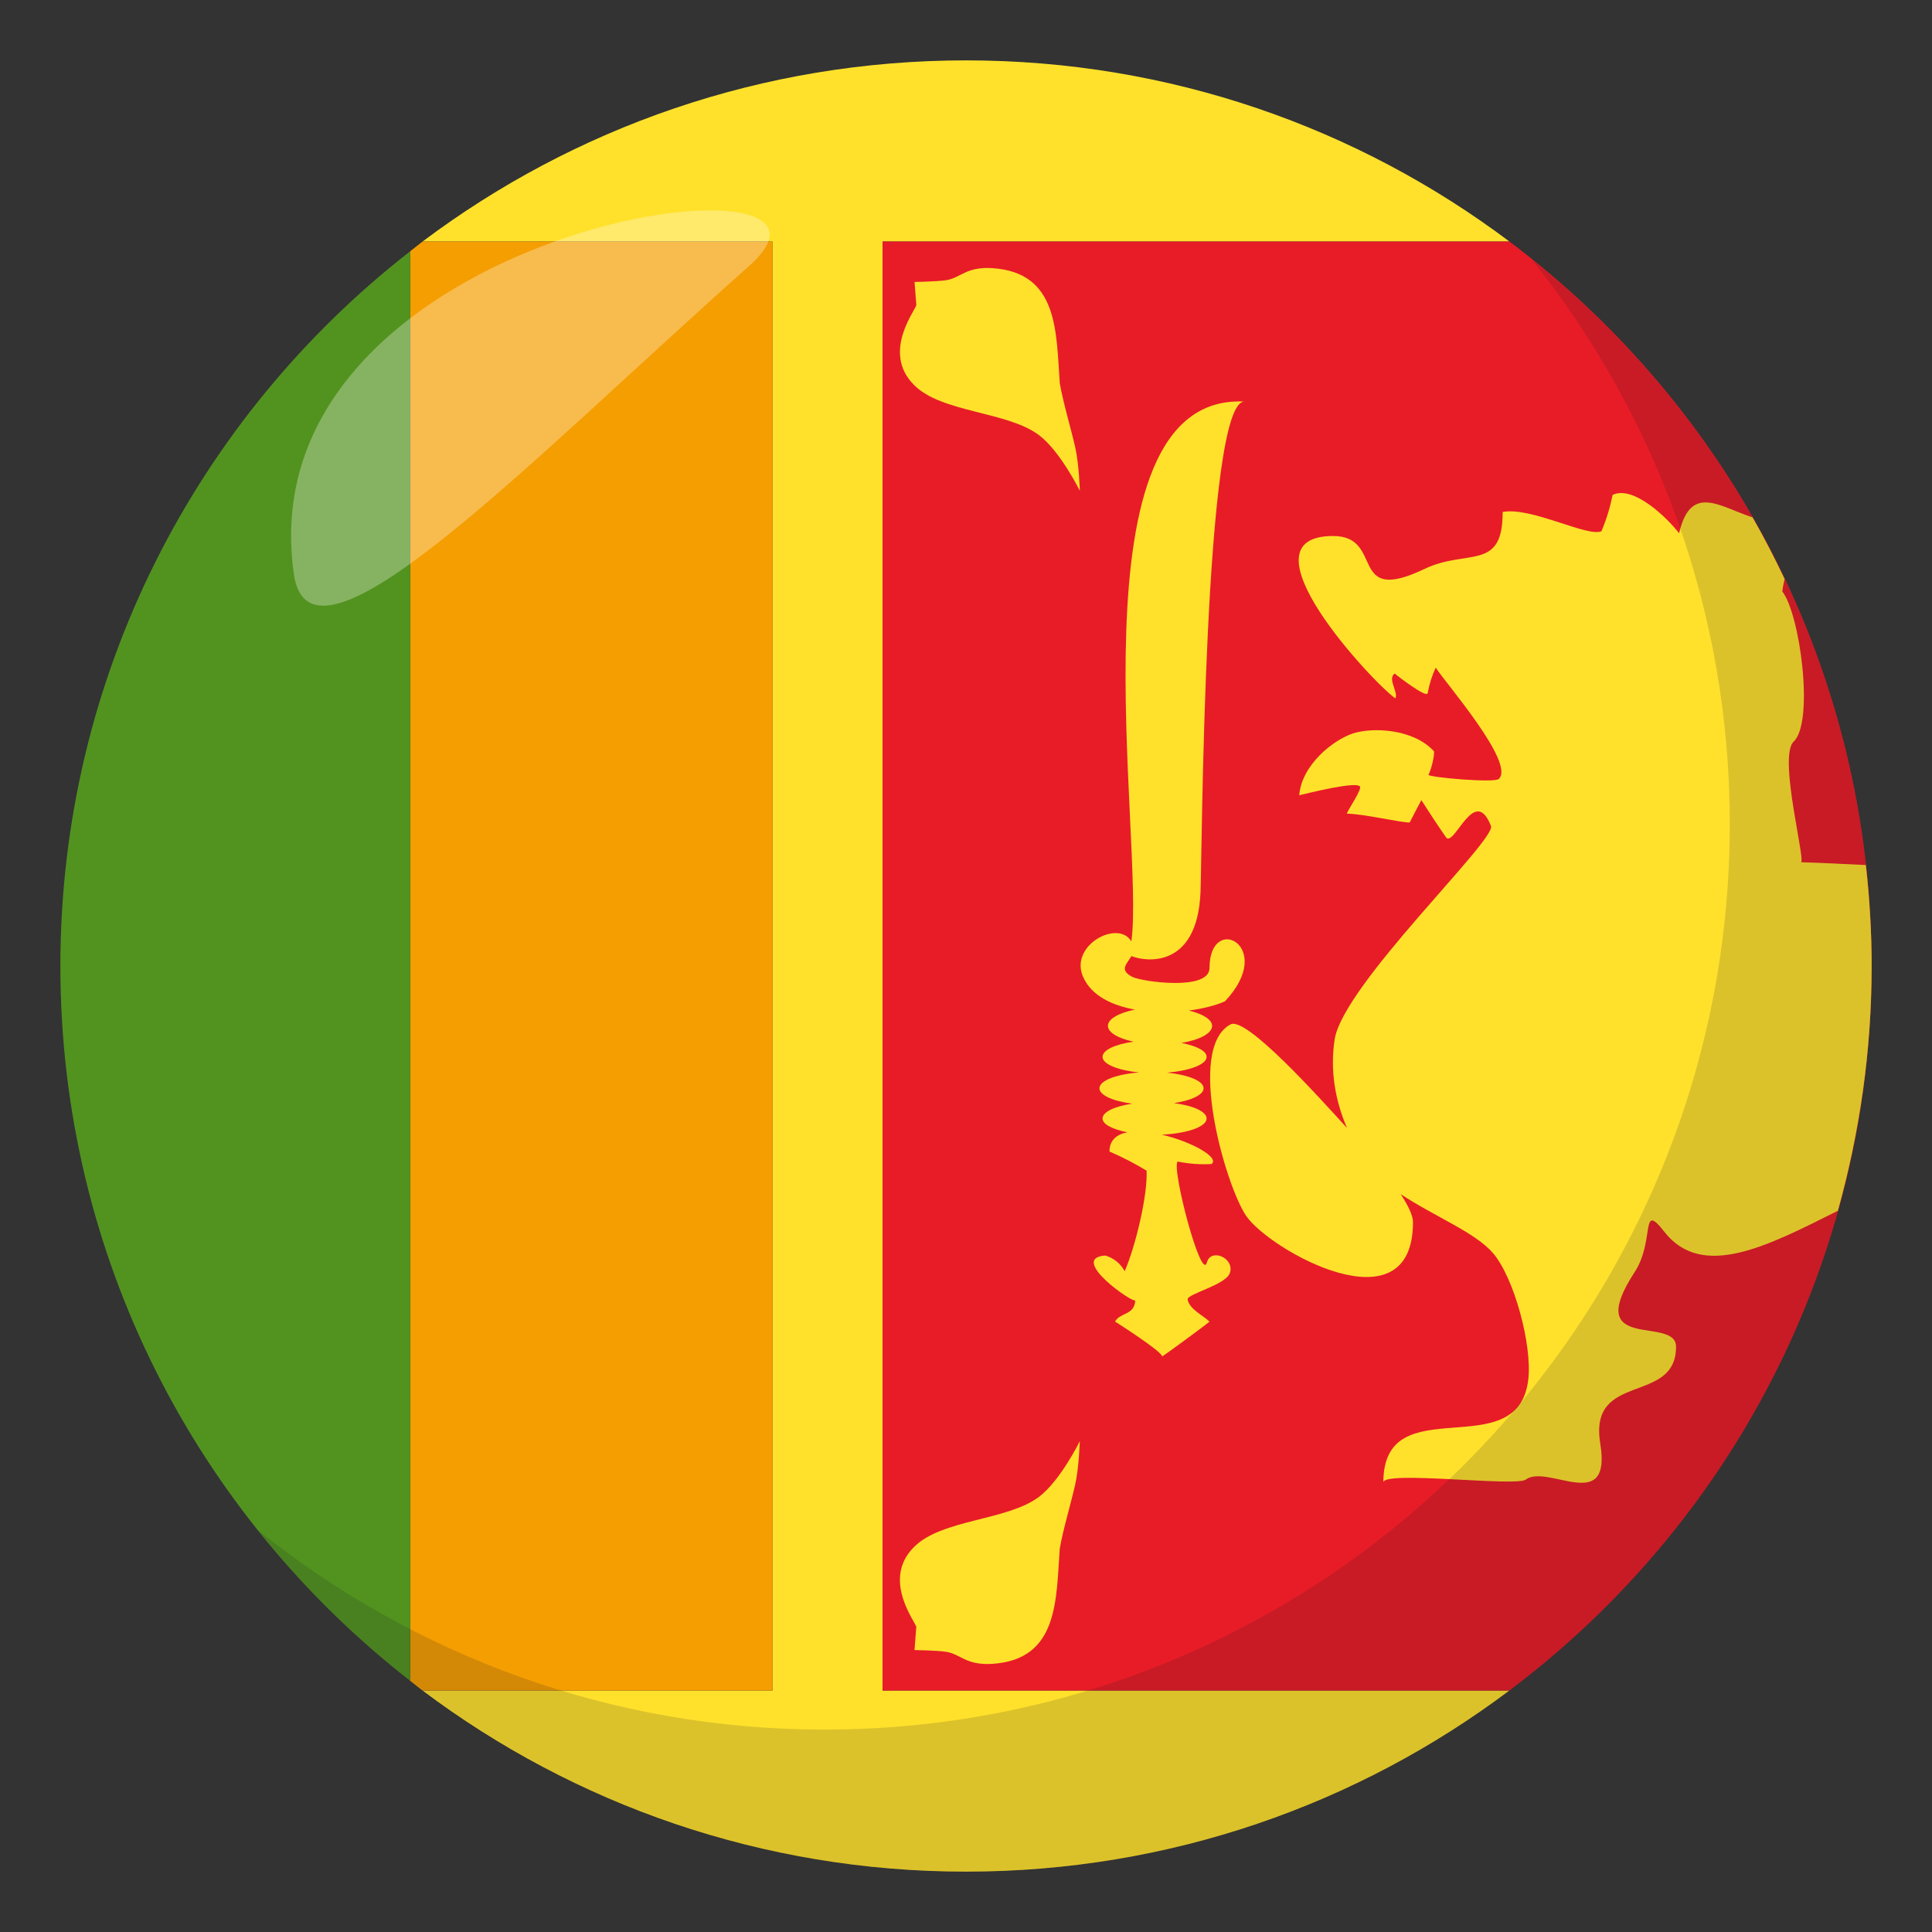 <?xml version="1.0" encoding="utf-8"?>
<!-- Generator: Adobe Illustrator 15.0.0, SVG Export Plug-In . SVG Version: 6.00 Build 0)  -->
<!DOCTYPE svg PUBLIC "-//W3C//DTD SVG 1.1//EN" "http://www.w3.org/Graphics/SVG/1.1/DTD/svg11.dtd">
<svg version="1.1" id="Layer_1" xmlns="http://www.w3.org/2000/svg" xmlns:xlink="http://www.w3.org/1999/xlink" x="0px" y="0px"
	 width="64px" height="64px" viewBox="0 0 64 64" enable-background="new 0 0 64 64" xml:space="preserve">
<rect x="0" y="0" width="64" height="64" fill="#333333" stroke="none"/>
<path fill="#FFE12C" d="M29.238,8H50c-5.014-3.766-11.246-6-18-6S19.014,4.234,13.999,8h11.589v48H13.999
	c5.015,3.768,11.247,6,18.001,6s12.986-2.232,18-6H29.238V8z"/>
<path fill="#E81C27" d="M62,32c0-9.814-4.713-18.525-12-24H29.238v48H50C57.287,50.527,62,41.814,62,32z"/>
<path fill="#F59E01" d="M25.588,8H13.999c-0.14,0.105-0.273,0.217-0.411,0.324v47.354c0.138,0.107,0.271,0.219,0.411,0.322h11.589V8
	z"/>
<path fill="#529320" d="M2,32c0,9.627,4.539,18.188,11.588,23.678V8.324C6.539,13.812,2,22.375,2,32z"/>
<path fill="#FFE12C" d="M34.414,49.588c-1.055,0.791-3.219,0.734-4.135,1.658c-1.1,1.09,0.086,2.529,0.074,2.654l-0.059,0.76
	c0,0,0.74,0.01,1.053,0.059c0.469,0.072,0.654,0.455,1.527,0.398c2.197-0.143,2.109-2.123,2.232-3.816
	c0.111-0.645,0.367-1.484,0.512-2.129c0.125-0.551,0.15-1.43,0.152-1.432C35.768,47.746,35.125,49.053,34.414,49.588z"/>
<path fill="#FFE12C" d="M35.107,12.699c-0.123-1.691-0.035-3.672-2.232-3.816c-0.873-0.057-1.059,0.326-1.527,0.398
	c-0.313,0.049-1.053,0.059-1.053,0.059l0.059,0.76c0.012,0.125-1.174,1.564-0.074,2.654c0.916,0.924,3.08,0.867,4.135,1.658
	c0.711,0.535,1.354,1.844,1.357,1.848c-0.002-0.004-0.027-0.881-0.152-1.432C35.475,14.183,35.219,13.343,35.107,12.699z"/>
<path fill="#FFE12C" d="M61.809,28.656c-0.768-0.039-1.504-0.074-2.178-0.094c0.275,0.24-0.758-3.48-0.213-3.996
	c0.684-0.646,0.215-4.211-0.377-4.973c0.01-0.117,0.045-0.268,0.076-0.412c-0.33-0.695-0.68-1.377-1.061-2.041
	c-1.109-0.365-2.047-1.127-2.434,0.525c-0.404-0.523-1.516-1.6-2.201-1.27c-0.084,0.412-0.207,0.814-0.371,1.203
	c-0.467,0.203-2.338-0.82-3.273-0.637c0.008,1.979-1.17,1.209-2.582,1.883c-2.57,1.229-1.305-1.088-3.031-1.088
	c-3.223,0,1.32,4.863,2.057,5.377c0.115-0.191-0.271-0.643-0.021-0.822c-0.004,0.002,1.096,0.869,1.096,0.639
	c0.053-0.291,0.141-0.568,0.264-0.834c0.324,0.51,2.645,3.162,2.09,3.688c-0.146,0.139-2.279-0.051-2.332-0.135
	c0.113-0.207,0.223-0.742,0.176-0.791c-0.686-0.738-2.023-0.793-2.674-0.582c-0.646,0.209-1.701,1.037-1.781,2.047
	c0.406-0.094,1.838-0.453,2.006-0.297c0.092,0.088-0.385,0.76-0.43,0.908c0.584,0.006,1.848,0.311,2.084,0.291
	c0.125-0.248,0.254-0.494,0.385-0.74c0.27,0.424,0.547,0.844,0.834,1.256c0.297,0.217,0.939-1.762,1.473-0.398
	c0.178,0.459-4.893,5.262-5.178,7.065c-0.158,1.014,0.012,2.02,0.408,2.938c-0.914-1.002-3.338-3.707-3.857-3.432
	c-1.49,0.793-0.154,5.365,0.518,6.346c0.783,1.139,5.525,3.805,5.525,0.205c0-0.217-0.156-0.543-0.408-0.928
	c1.119,0.742,2.471,1.266,3.061,1.957c0.703,0.822,1.293,3.039,1.168,4.168c-0.324,2.934-4.803,0.23-4.803,3.424
	c0-0.4,4.391,0.15,4.715-0.092c0.721-0.537,2.859,1.182,2.471-1.193c-0.396-2.412,2.51-1.266,2.51-3.211
	c0-1.041-3.133,0.232-1.371-2.471c0.682-1.045,0.176-2.367,0.984-1.334c1.256,1.605,3.42,0.469,5.748-0.697
	C61.602,37.527,62,34.813,62,32C62,30.869,61.932,29.755,61.809,28.656z"/>
<path fill="#FFE12C" d="M39.98,41.82c-0.186,0.672-1.182-3.139-0.969-3.342c0.371,0.074,0.746,0.104,1.123,0.082
	c0.279-0.221-0.682-0.748-1.648-0.973c0.834-0.039,1.484-0.258,1.484-0.535c0-0.232-0.449-0.428-1.082-0.51
	c0.576-0.088,0.982-0.273,0.982-0.492c0-0.246-0.512-0.445-1.207-0.518c0.744-0.061,1.307-0.268,1.307-0.523
	c0-0.199-0.342-0.363-0.832-0.461c0.596-0.098,1.014-0.314,1.014-0.566c0-0.213-0.316-0.395-0.768-0.506
	c0.467-0.063,0.891-0.17,1.195-0.307c1.723-1.829-0.512-2.958-0.512-1.104c0,0.773-2.242,0.455-2.557,0.295
	c-0.447-0.229-0.182-0.428-0.029-0.689c0.436,0.182,2.174,0.455,2.287-2.104c0.051-1.135,0.107-16.334,1.463-16.264
	c-5.918-0.311-3.289,14.594-3.754,17.883c-0.432-0.74-2.076,0.129-1.592,1.188c0.279,0.613,0.949,0.932,1.713,1.071
	c-0.525,0.107-0.896,0.303-0.896,0.537c0,0.227,0.35,0.416,0.846,0.525c-0.602,0.086-1.025,0.277-1.025,0.502
	c0,0.244,0.512,0.445,1.209,0.518c-0.746,0.059-1.311,0.266-1.311,0.523c0,0.23,0.451,0.428,1.086,0.51
	c-0.578,0.088-0.984,0.273-0.984,0.492c0,0.195,0.34,0.359,0.822,0.457c-0.352,0.068-0.592,0.258-0.592,0.637
	c0.426,0.182,0.834,0.395,1.229,0.633c0.041,0.818-0.375,2.533-0.725,3.33c-0.141-0.254-0.354-0.428-0.639-0.518
	c-1.264,0.082,0.982,1.635,0.99,1.479c-0.025,0.506-0.496,0.398-0.672,0.709c-0.008-0.008,1.568,0.992,1.561,1.156
	c0.246-0.16,1.523-1.105,1.57-1.154c-0.211-0.207-0.676-0.416-0.725-0.736c-0.025-0.182,1.268-0.48,1.398-0.875
	C40.908,41.676,40.115,41.33,39.98,41.82z"/>
<path opacity="0.15" fill="#1A1626" d="M50.738,8.589c4.096,5.131,6.563,11.623,6.563,18.701c0,16.569-13.43,30.004-29.996,30.004
	c-7.1,0-13.609-2.479-18.744-6.594C14.055,57.58,22.504,62,32.004,62c16.566,0,29.994-13.432,29.994-30
	C61.998,22.527,57.596,14.089,50.738,8.589z"/>
<path opacity="0.3" fill-rule="evenodd" clip-rule="evenodd" fill="#FFFFFF" d="M9.734,19.013c0.549,3.865,7.768-3.699,15.08-10.201
	C29.531,4.628,8.084,7.384,9.734,19.013z"/>
</svg>
